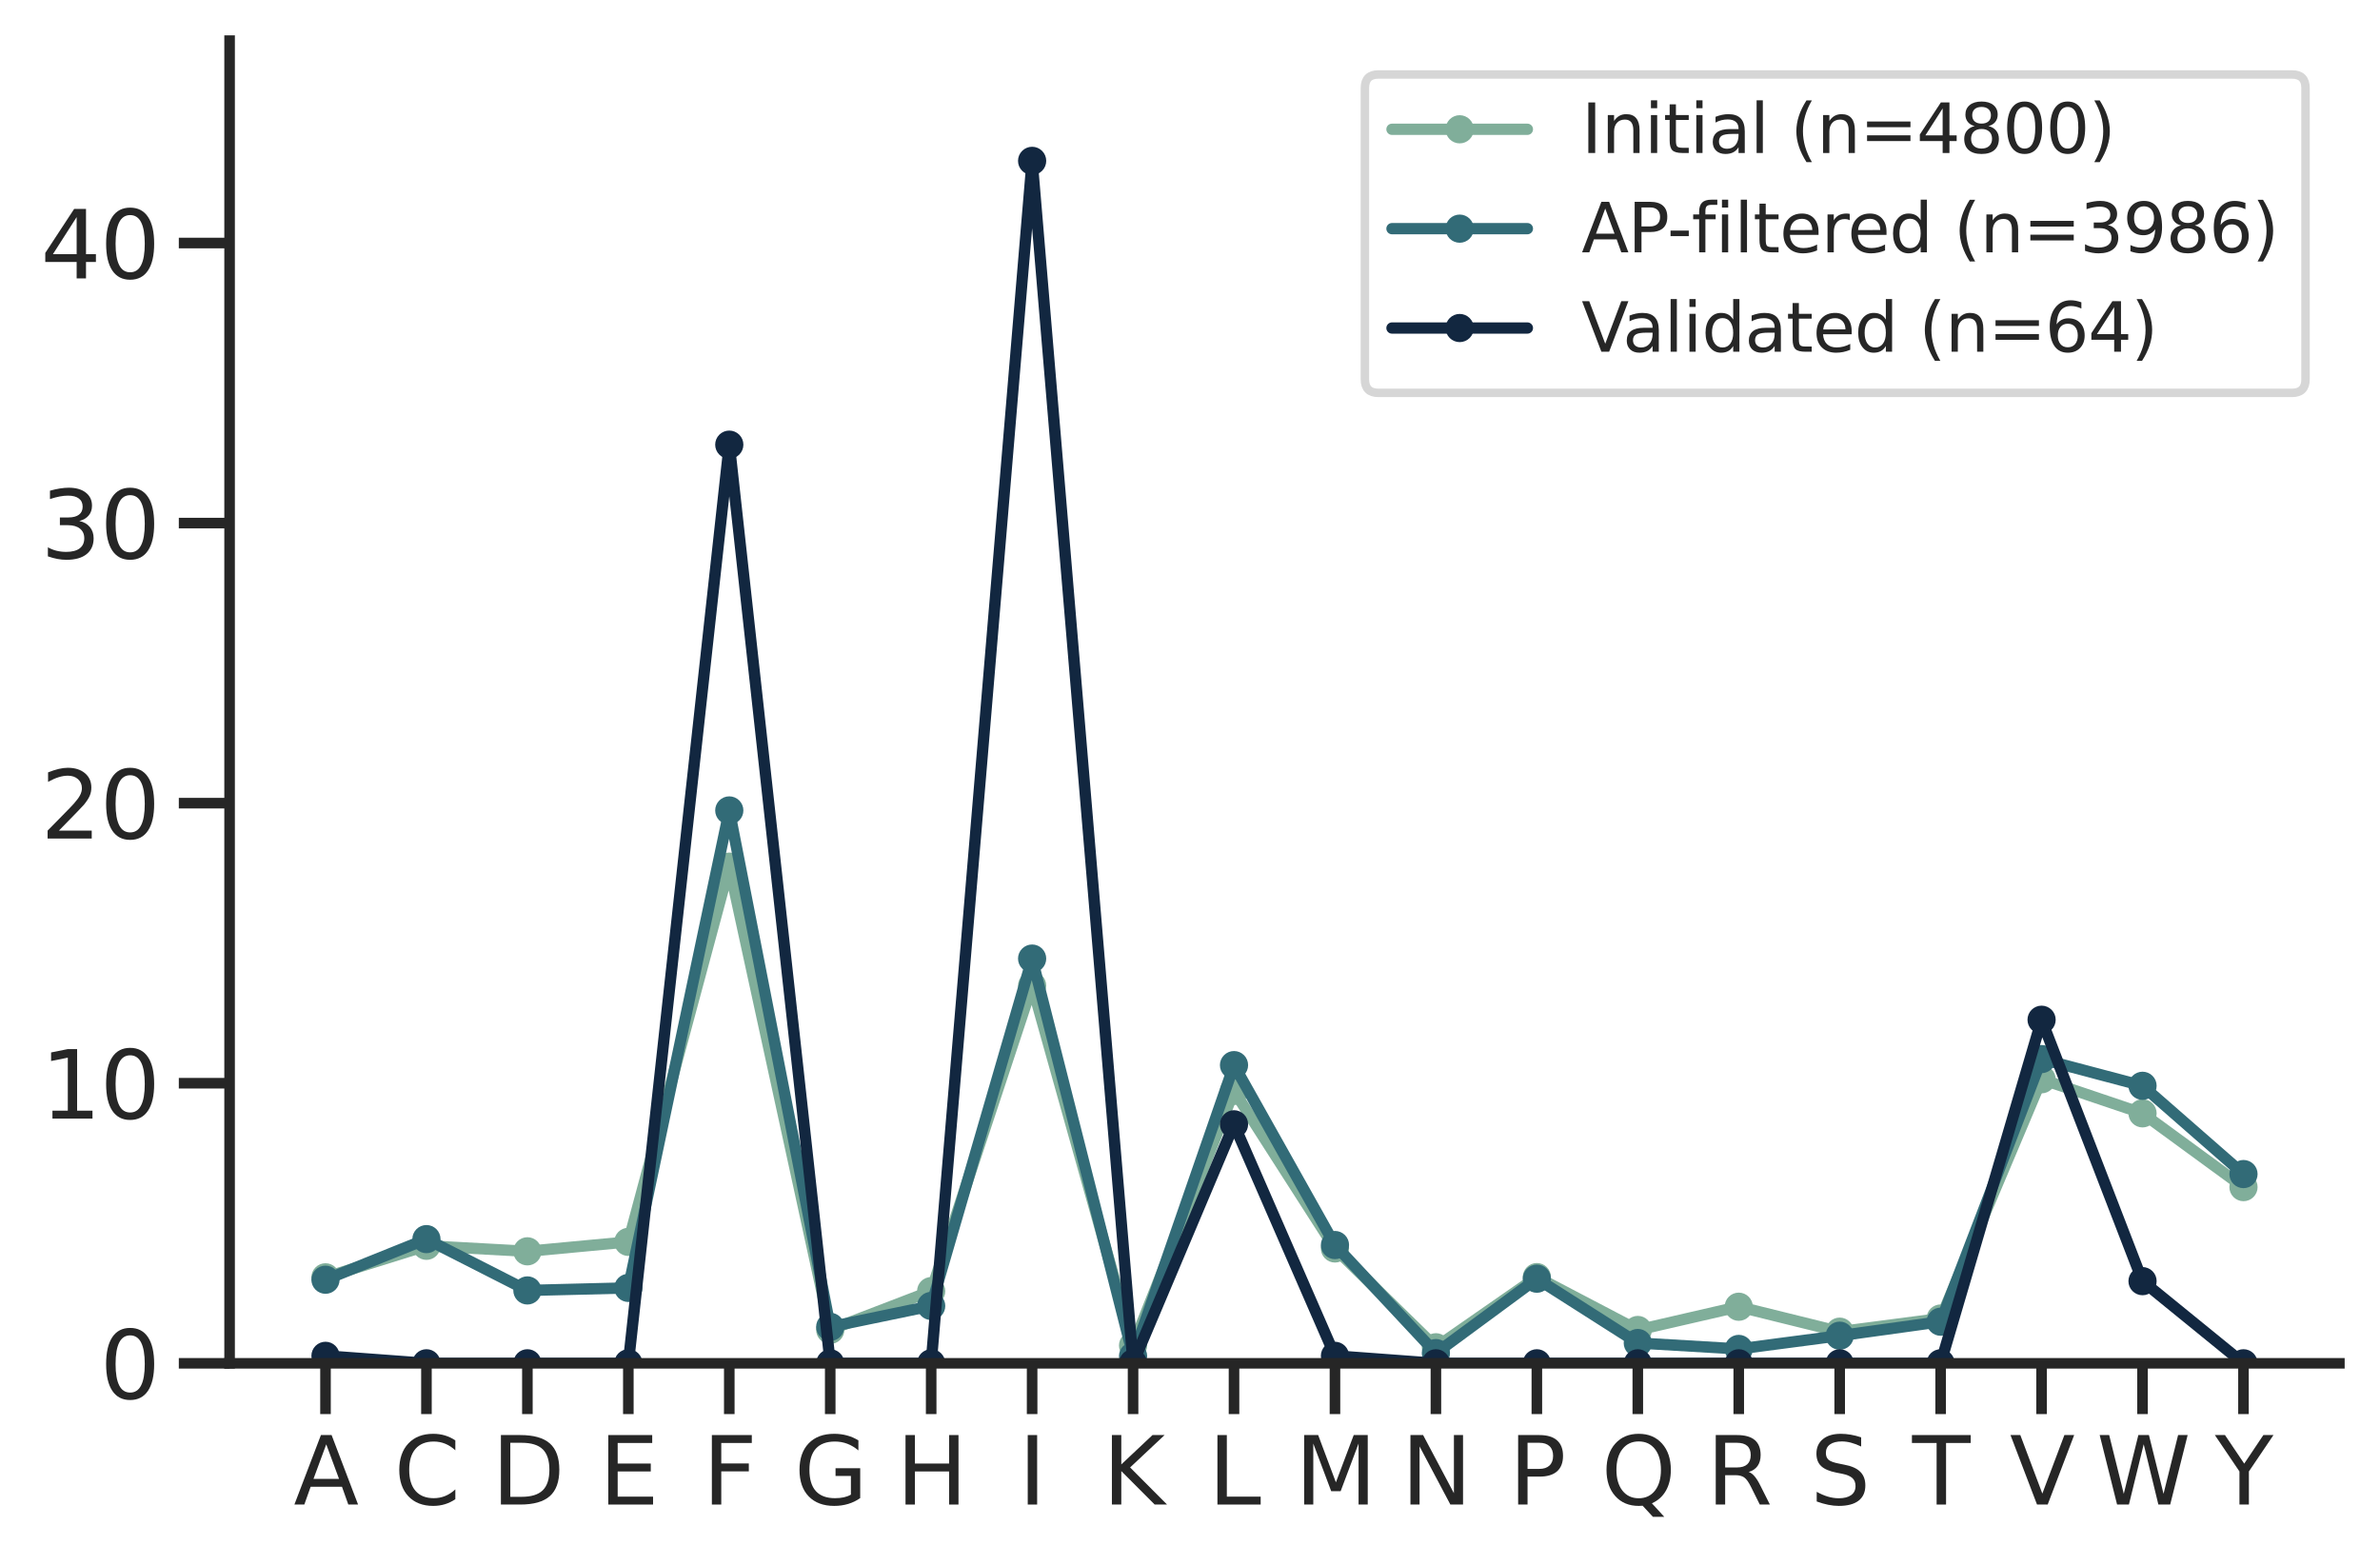 <?xml version="1.0" encoding="utf-8" standalone="no"?>
<!DOCTYPE svg PUBLIC "-//W3C//DTD SVG 1.1//EN"
  "http://www.w3.org/Graphics/SVG/1.1/DTD/svg11.dtd">
<svg xmlns:xlink="http://www.w3.org/1999/xlink" width="421.856pt" height="277.329pt" viewBox="0 0 421.856 277.329" xmlns="http://www.w3.org/2000/svg" version="1.1">
 <defs>
  <style type="text/css">*{stroke-linejoin: round; stroke-linecap: butt}</style>
 </defs>
 <g id="figure_1">
  <g id="patch_1">
   <path d="M 0 277.329 
L 421.856 277.329 
L 421.856 0 
L 0 0 
z
" style="fill: #ffffff"/>
  </g>
  <g id="axes_1">
   <g id="patch_2">
    <path d="M 40.696 241.66 
L 414.656 241.66 
L 414.656 7.2 
L 40.696 7.2 
z
" style="fill: #ffffff"/>
   </g>
   <g id="matplotlib.axis_1">
    <g id="xtick_1">
     <g id="line2d_1">
      <defs>
       <path id="me1edbd9ff6" d="M 0 0 
L 0 9 
" style="stroke: #262626; stroke-width: 1.875"/>
      </defs>
      <g>
       <use xlink:href="#me1edbd9ff6" x="57.694" y="241.66" style="fill: #262626; stroke: #262626; stroke-width: 1.875"/>
      </g>
     </g>
     <g id="text_1">
      <!-- A -->
      <g style="fill: #262626" transform="translate(52.051 266.697) scale(0.165 -0.165)">
       <defs>
        <path id="DejaVuSans-41" d="M 2188 4044 
L 1331 1722 
L 3047 1722 
L 2188 4044 
z
M 1831 4666 
L 2547 4666 
L 4325 0 
L 3669 0 
L 3244 1197 
L 1141 1197 
L 716 0 
L 50 0 
L 1831 4666 
z
" transform="scale(0.016)"/>
       </defs>
       <use xlink:href="#DejaVuSans-41"/>
      </g>
     </g>
    </g>
    <g id="xtick_2">
     <g id="line2d_2">
      <g>
       <use xlink:href="#me1edbd9ff6" x="75.587" y="241.66" style="fill: #262626; stroke: #262626; stroke-width: 1.875"/>
      </g>
     </g>
     <g id="text_2">
      <!-- C -->
      <g style="fill: #262626" transform="translate(69.826 266.697) scale(0.165 -0.165)">
       <defs>
        <path id="DejaVuSans-43" d="M 4122 4306 
L 4122 3641 
Q 3803 3938 3442 4084 
Q 3081 4231 2675 4231 
Q 1875 4231 1450 3742 
Q 1025 3253 1025 2328 
Q 1025 1406 1450 917 
Q 1875 428 2675 428 
Q 3081 428 3442 575 
Q 3803 722 4122 1019 
L 4122 359 
Q 3791 134 3420 21 
Q 3050 -91 2638 -91 
Q 1578 -91 968 557 
Q 359 1206 359 2328 
Q 359 3453 968 4101 
Q 1578 4750 2638 4750 
Q 3056 4750 3426 4639 
Q 3797 4528 4122 4306 
z
" transform="scale(0.016)"/>
       </defs>
       <use xlink:href="#DejaVuSans-43"/>
      </g>
     </g>
    </g>
    <g id="xtick_3">
     <g id="line2d_3">
      <g>
       <use xlink:href="#me1edbd9ff6" x="93.48" y="241.66" style="fill: #262626; stroke: #262626; stroke-width: 1.875"/>
      </g>
     </g>
     <g id="text_3">
      <!-- D -->
      <g style="fill: #262626" transform="translate(87.128 266.697) scale(0.165 -0.165)">
       <defs>
        <path id="DejaVuSans-44" d="M 1259 4147 
L 1259 519 
L 2022 519 
Q 2988 519 3436 956 
Q 3884 1394 3884 2338 
Q 3884 3275 3436 3711 
Q 2988 4147 2022 4147 
L 1259 4147 
z
M 628 4666 
L 1925 4666 
Q 3281 4666 3915 4102 
Q 4550 3538 4550 2338 
Q 4550 1131 3912 565 
Q 3275 0 1925 0 
L 628 0 
L 628 4666 
z
" transform="scale(0.016)"/>
       </defs>
       <use xlink:href="#DejaVuSans-44"/>
      </g>
     </g>
    </g>
    <g id="xtick_4">
     <g id="line2d_4">
      <g>
       <use xlink:href="#me1edbd9ff6" x="111.373" y="241.66" style="fill: #262626; stroke: #262626; stroke-width: 1.875"/>
      </g>
     </g>
     <g id="text_4">
      <!-- E -->
      <g style="fill: #262626" transform="translate(106.16 266.697) scale(0.165 -0.165)">
       <defs>
        <path id="DejaVuSans-45" d="M 628 4666 
L 3578 4666 
L 3578 4134 
L 1259 4134 
L 1259 2753 
L 3481 2753 
L 3481 2222 
L 1259 2222 
L 1259 531 
L 3634 531 
L 3634 0 
L 628 0 
L 628 4666 
z
" transform="scale(0.016)"/>
       </defs>
       <use xlink:href="#DejaVuSans-45"/>
      </g>
     </g>
    </g>
    <g id="xtick_5">
     <g id="line2d_5">
      <g>
       <use xlink:href="#me1edbd9ff6" x="129.266" y="241.66" style="fill: #262626; stroke: #262626; stroke-width: 1.875"/>
      </g>
     </g>
     <g id="text_5">
      <!-- F -->
      <g style="fill: #262626" transform="translate(124.521 266.697) scale(0.165 -0.165)">
       <defs>
        <path id="DejaVuSans-46" d="M 628 4666 
L 3309 4666 
L 3309 4134 
L 1259 4134 
L 1259 2759 
L 3109 2759 
L 3109 2228 
L 1259 2228 
L 1259 0 
L 628 0 
L 628 4666 
z
" transform="scale(0.016)"/>
       </defs>
       <use xlink:href="#DejaVuSans-46"/>
      </g>
     </g>
    </g>
    <g id="xtick_6">
     <g id="line2d_6">
      <g>
       <use xlink:href="#me1edbd9ff6" x="147.159" y="241.66" style="fill: #262626; stroke: #262626; stroke-width: 1.875"/>
      </g>
     </g>
     <g id="text_6">
      <!-- G -->
      <g style="fill: #262626" transform="translate(140.766 266.697) scale(0.165 -0.165)">
       <defs>
        <path id="DejaVuSans-47" d="M 3809 666 
L 3809 1919 
L 2778 1919 
L 2778 2438 
L 4434 2438 
L 4434 434 
Q 4069 175 3628 42 
Q 3188 -91 2688 -91 
Q 1594 -91 976 548 
Q 359 1188 359 2328 
Q 359 3472 976 4111 
Q 1594 4750 2688 4750 
Q 3144 4750 3555 4637 
Q 3966 4525 4313 4306 
L 4313 3634 
Q 3963 3931 3569 4081 
Q 3175 4231 2741 4231 
Q 1884 4231 1454 3753 
Q 1025 3275 1025 2328 
Q 1025 1384 1454 906 
Q 1884 428 2741 428 
Q 3075 428 3337 486 
Q 3600 544 3809 666 
z
" transform="scale(0.016)"/>
       </defs>
       <use xlink:href="#DejaVuSans-47"/>
      </g>
     </g>
    </g>
    <g id="xtick_7">
     <g id="line2d_7">
      <g>
       <use xlink:href="#me1edbd9ff6" x="165.051" y="241.66" style="fill: #262626; stroke: #262626; stroke-width: 1.875"/>
      </g>
     </g>
     <g id="text_7">
      <!-- H -->
      <g style="fill: #262626" transform="translate(158.847 266.697) scale(0.165 -0.165)">
       <defs>
        <path id="DejaVuSans-48" d="M 628 4666 
L 1259 4666 
L 1259 2753 
L 3553 2753 
L 3553 4666 
L 4184 4666 
L 4184 0 
L 3553 0 
L 3553 2222 
L 1259 2222 
L 1259 0 
L 628 0 
L 628 4666 
z
" transform="scale(0.016)"/>
       </defs>
       <use xlink:href="#DejaVuSans-48"/>
      </g>
     </g>
    </g>
    <g id="xtick_8">
     <g id="line2d_8">
      <g>
       <use xlink:href="#me1edbd9ff6" x="182.944" y="241.66" style="fill: #262626; stroke: #262626; stroke-width: 1.875"/>
      </g>
     </g>
     <g id="text_8">
      <!-- I -->
      <g style="fill: #262626" transform="translate(180.51 266.697) scale(0.165 -0.165)">
       <defs>
        <path id="DejaVuSans-49" d="M 628 4666 
L 1259 4666 
L 1259 0 
L 628 0 
L 628 4666 
z
" transform="scale(0.016)"/>
       </defs>
       <use xlink:href="#DejaVuSans-49"/>
      </g>
     </g>
    </g>
    <g id="xtick_9">
     <g id="line2d_9">
      <g>
       <use xlink:href="#me1edbd9ff6" x="200.837" y="241.66" style="fill: #262626; stroke: #262626; stroke-width: 1.875"/>
      </g>
     </g>
     <g id="text_9">
      <!-- K -->
      <g style="fill: #262626" transform="translate(195.427 266.697) scale(0.165 -0.165)">
       <defs>
        <path id="DejaVuSans-4b" d="M 628 4666 
L 1259 4666 
L 1259 2694 
L 3353 4666 
L 4166 4666 
L 1850 2491 
L 4331 0 
L 3500 0 
L 1259 2247 
L 1259 0 
L 628 0 
L 628 4666 
z
" transform="scale(0.016)"/>
       </defs>
       <use xlink:href="#DejaVuSans-4b"/>
      </g>
     </g>
    </g>
    <g id="xtick_10">
     <g id="line2d_10">
      <g>
       <use xlink:href="#me1edbd9ff6" x="218.73" y="241.66" style="fill: #262626; stroke: #262626; stroke-width: 1.875"/>
      </g>
     </g>
     <g id="text_10">
      <!-- L -->
      <g style="fill: #262626" transform="translate(214.133 266.697) scale(0.165 -0.165)">
       <defs>
        <path id="DejaVuSans-4c" d="M 628 4666 
L 1259 4666 
L 1259 531 
L 3531 531 
L 3531 0 
L 628 0 
L 628 4666 
z
" transform="scale(0.016)"/>
       </defs>
       <use xlink:href="#DejaVuSans-4c"/>
      </g>
     </g>
    </g>
    <g id="xtick_11">
     <g id="line2d_11">
      <g>
       <use xlink:href="#me1edbd9ff6" x="236.623" y="241.66" style="fill: #262626; stroke: #262626; stroke-width: 1.875"/>
      </g>
     </g>
     <g id="text_11">
      <!-- M -->
      <g style="fill: #262626" transform="translate(229.504 266.697) scale(0.165 -0.165)">
       <defs>
        <path id="DejaVuSans-4d" d="M 628 4666 
L 1569 4666 
L 2759 1491 
L 3956 4666 
L 4897 4666 
L 4897 0 
L 4281 0 
L 4281 4097 
L 3078 897 
L 2444 897 
L 1241 4097 
L 1241 0 
L 628 0 
L 628 4666 
z
" transform="scale(0.016)"/>
       </defs>
       <use xlink:href="#DejaVuSans-4d"/>
      </g>
     </g>
    </g>
    <g id="xtick_12">
     <g id="line2d_12">
      <g>
       <use xlink:href="#me1edbd9ff6" x="254.515" y="241.66" style="fill: #262626; stroke: #262626; stroke-width: 1.875"/>
      </g>
     </g>
     <g id="text_12">
      <!-- N -->
      <g style="fill: #262626" transform="translate(248.343 266.697) scale(0.165 -0.165)">
       <defs>
        <path id="DejaVuSans-4e" d="M 628 4666 
L 1478 4666 
L 3547 763 
L 3547 4666 
L 4159 4666 
L 4159 0 
L 3309 0 
L 1241 3903 
L 1241 0 
L 628 0 
L 628 4666 
z
" transform="scale(0.016)"/>
       </defs>
       <use xlink:href="#DejaVuSans-4e"/>
      </g>
     </g>
    </g>
    <g id="xtick_13">
     <g id="line2d_13">
      <g>
       <use xlink:href="#me1edbd9ff6" x="272.408" y="241.66" style="fill: #262626; stroke: #262626; stroke-width: 1.875"/>
      </g>
     </g>
     <g id="text_13">
      <!-- P -->
      <g style="fill: #262626" transform="translate(267.434 266.697) scale(0.165 -0.165)">
       <defs>
        <path id="DejaVuSans-50" d="M 1259 4147 
L 1259 2394 
L 2053 2394 
Q 2494 2394 2734 2622 
Q 2975 2850 2975 3272 
Q 2975 3691 2734 3919 
Q 2494 4147 2053 4147 
L 1259 4147 
z
M 628 4666 
L 2053 4666 
Q 2838 4666 3239 4311 
Q 3641 3956 3641 3272 
Q 3641 2581 3239 2228 
Q 2838 1875 2053 1875 
L 1259 1875 
L 1259 0 
L 628 0 
L 628 4666 
z
" transform="scale(0.016)"/>
       </defs>
       <use xlink:href="#DejaVuSans-50"/>
      </g>
     </g>
    </g>
    <g id="xtick_14">
     <g id="line2d_14">
      <g>
       <use xlink:href="#me1edbd9ff6" x="290.301" y="241.66" style="fill: #262626; stroke: #262626; stroke-width: 1.875"/>
      </g>
     </g>
     <g id="text_14">
      <!-- Q -->
      <g style="fill: #262626" transform="translate(283.807 266.697) scale(0.165 -0.165)">
       <defs>
        <path id="DejaVuSans-51" d="M 2522 4238 
Q 1834 4238 1429 3725 
Q 1025 3213 1025 2328 
Q 1025 1447 1429 934 
Q 1834 422 2522 422 
Q 3209 422 3611 934 
Q 4013 1447 4013 2328 
Q 4013 3213 3611 3725 
Q 3209 4238 2522 4238 
z
M 3406 84 
L 4238 -825 
L 3475 -825 
L 2784 -78 
Q 2681 -84 2626 -87 
Q 2572 -91 2522 -91 
Q 1538 -91 948 567 
Q 359 1225 359 2328 
Q 359 3434 948 4092 
Q 1538 4750 2522 4750 
Q 3503 4750 4090 4092 
Q 4678 3434 4678 2328 
Q 4678 1516 4351 937 
Q 4025 359 3406 84 
z
" transform="scale(0.016)"/>
       </defs>
       <use xlink:href="#DejaVuSans-51"/>
      </g>
     </g>
    </g>
    <g id="xtick_15">
     <g id="line2d_15">
      <g>
       <use xlink:href="#me1edbd9ff6" x="308.194" y="241.66" style="fill: #262626; stroke: #262626; stroke-width: 1.875"/>
      </g>
     </g>
     <g id="text_15">
      <!-- R -->
      <g style="fill: #262626" transform="translate(302.461 266.697) scale(0.165 -0.165)">
       <defs>
        <path id="DejaVuSans-52" d="M 2841 2188 
Q 3044 2119 3236 1894 
Q 3428 1669 3622 1275 
L 4263 0 
L 3584 0 
L 2988 1197 
Q 2756 1666 2539 1819 
Q 2322 1972 1947 1972 
L 1259 1972 
L 1259 0 
L 628 0 
L 628 4666 
L 2053 4666 
Q 2853 4666 3247 4331 
Q 3641 3997 3641 3322 
Q 3641 2881 3436 2590 
Q 3231 2300 2841 2188 
z
M 1259 4147 
L 1259 2491 
L 2053 2491 
Q 2509 2491 2742 2702 
Q 2975 2913 2975 3322 
Q 2975 3731 2742 3939 
Q 2509 4147 2053 4147 
L 1259 4147 
z
" transform="scale(0.016)"/>
       </defs>
       <use xlink:href="#DejaVuSans-52"/>
      </g>
     </g>
    </g>
    <g id="xtick_16">
     <g id="line2d_16">
      <g>
       <use xlink:href="#me1edbd9ff6" x="326.087" y="241.66" style="fill: #262626; stroke: #262626; stroke-width: 1.875"/>
      </g>
     </g>
     <g id="text_16">
      <!-- S -->
      <g style="fill: #262626" transform="translate(320.849 266.697) scale(0.165 -0.165)">
       <defs>
        <path id="DejaVuSans-53" d="M 3425 4513 
L 3425 3897 
Q 3066 4069 2747 4153 
Q 2428 4238 2131 4238 
Q 1616 4238 1336 4038 
Q 1056 3838 1056 3469 
Q 1056 3159 1242 3001 
Q 1428 2844 1947 2747 
L 2328 2669 
Q 3034 2534 3370 2195 
Q 3706 1856 3706 1288 
Q 3706 609 3251 259 
Q 2797 -91 1919 -91 
Q 1588 -91 1214 -16 
Q 841 59 441 206 
L 441 856 
Q 825 641 1194 531 
Q 1563 422 1919 422 
Q 2459 422 2753 634 
Q 3047 847 3047 1241 
Q 3047 1584 2836 1778 
Q 2625 1972 2144 2069 
L 1759 2144 
Q 1053 2284 737 2584 
Q 422 2884 422 3419 
Q 422 4038 858 4394 
Q 1294 4750 2059 4750 
Q 2388 4750 2728 4690 
Q 3069 4631 3425 4513 
z
" transform="scale(0.016)"/>
       </defs>
       <use xlink:href="#DejaVuSans-53"/>
      </g>
     </g>
    </g>
    <g id="xtick_17">
     <g id="line2d_17">
      <g>
       <use xlink:href="#me1edbd9ff6" x="343.98" y="241.66" style="fill: #262626; stroke: #262626; stroke-width: 1.875"/>
      </g>
     </g>
     <g id="text_17">
      <!-- T -->
      <g style="fill: #262626" transform="translate(338.941 266.697) scale(0.165 -0.165)">
       <defs>
        <path id="DejaVuSans-54" d="M -19 4666 
L 3928 4666 
L 3928 4134 
L 2272 4134 
L 2272 0 
L 1638 0 
L 1638 4134 
L -19 4134 
L -19 4666 
z
" transform="scale(0.016)"/>
       </defs>
       <use xlink:href="#DejaVuSans-54"/>
      </g>
     </g>
    </g>
    <g id="xtick_18">
     <g id="line2d_18">
      <g>
       <use xlink:href="#me1edbd9ff6" x="361.872" y="241.66" style="fill: #262626; stroke: #262626; stroke-width: 1.875"/>
      </g>
     </g>
     <g id="text_18">
      <!-- V -->
      <g style="fill: #262626" transform="translate(356.229 266.697) scale(0.165 -0.165)">
       <defs>
        <path id="DejaVuSans-56" d="M 1831 0 
L 50 4666 
L 709 4666 
L 2188 738 
L 3669 4666 
L 4325 4666 
L 2547 0 
L 1831 0 
z
" transform="scale(0.016)"/>
       </defs>
       <use xlink:href="#DejaVuSans-56"/>
      </g>
     </g>
    </g>
    <g id="xtick_19">
     <g id="line2d_19">
      <g>
       <use xlink:href="#me1edbd9ff6" x="379.765" y="241.66" style="fill: #262626; stroke: #262626; stroke-width: 1.875"/>
      </g>
     </g>
     <g id="text_19">
      <!-- W -->
      <g style="fill: #262626" transform="translate(371.608 266.697) scale(0.165 -0.165)">
       <defs>
        <path id="DejaVuSans-57" d="M 213 4666 
L 850 4666 
L 1831 722 
L 2809 4666 
L 3519 4666 
L 4500 722 
L 5478 4666 
L 6119 4666 
L 4947 0 
L 4153 0 
L 3169 4050 
L 2175 0 
L 1381 0 
L 213 4666 
z
" transform="scale(0.016)"/>
       </defs>
       <use xlink:href="#DejaVuSans-57"/>
      </g>
     </g>
    </g>
    <g id="xtick_20">
     <g id="line2d_20">
      <g>
       <use xlink:href="#me1edbd9ff6" x="397.658" y="241.66" style="fill: #262626; stroke: #262626; stroke-width: 1.875"/>
      </g>
     </g>
     <g id="text_20">
      <!-- Y -->
      <g style="fill: #262626" transform="translate(392.619 266.697) scale(0.165 -0.165)">
       <defs>
        <path id="DejaVuSans-59" d="M -13 4666 
L 666 4666 
L 1959 2747 
L 3244 4666 
L 3922 4666 
L 2272 2222 
L 2272 0 
L 1638 0 
L 1638 2222 
L -13 4666 
z
" transform="scale(0.016)"/>
       </defs>
       <use xlink:href="#DejaVuSans-59"/>
      </g>
     </g>
    </g>
   </g>
   <g id="matplotlib.axis_2">
    <g id="ytick_1">
     <g id="line2d_21">
      <defs>
       <path id="mb8376da812" d="M 0 0 
L -9 0 
" style="stroke: #262626; stroke-width: 1.875"/>
      </defs>
      <g>
       <use xlink:href="#mb8376da812" x="40.696" y="241.66" style="fill: #262626; stroke: #262626; stroke-width: 1.875"/>
      </g>
     </g>
     <g id="text_21">
      <!-- 0 -->
      <g style="fill: #262626" transform="translate(17.698 247.929) scale(0.165 -0.165)">
       <defs>
        <path id="DejaVuSans-30" d="M 2034 4250 
Q 1547 4250 1301 3770 
Q 1056 3291 1056 2328 
Q 1056 1369 1301 889 
Q 1547 409 2034 409 
Q 2525 409 2770 889 
Q 3016 1369 3016 2328 
Q 3016 3291 2770 3770 
Q 2525 4250 2034 4250 
z
M 2034 4750 
Q 2819 4750 3233 4129 
Q 3647 3509 3647 2328 
Q 3647 1150 3233 529 
Q 2819 -91 2034 -91 
Q 1250 -91 836 529 
Q 422 1150 422 2328 
Q 422 3509 836 4129 
Q 1250 4750 2034 4750 
z
" transform="scale(0.016)"/>
       </defs>
       <use xlink:href="#DejaVuSans-30"/>
      </g>
     </g>
    </g>
    <g id="ytick_2">
     <g id="line2d_22">
      <g>
       <use xlink:href="#mb8376da812" x="40.696" y="192.014" style="fill: #262626; stroke: #262626; stroke-width: 1.875"/>
      </g>
     </g>
     <g id="text_22">
      <!-- 10 -->
      <g style="fill: #262626" transform="translate(7.2 198.283) scale(0.165 -0.165)">
       <defs>
        <path id="DejaVuSans-31" d="M 794 531 
L 1825 531 
L 1825 4091 
L 703 3866 
L 703 4441 
L 1819 4666 
L 2450 4666 
L 2450 531 
L 3481 531 
L 3481 0 
L 794 0 
L 794 531 
z
" transform="scale(0.016)"/>
       </defs>
       <use xlink:href="#DejaVuSans-31"/>
       <use xlink:href="#DejaVuSans-30" transform="translate(63.623 0)"/>
      </g>
     </g>
    </g>
    <g id="ytick_3">
     <g id="line2d_23">
      <g>
       <use xlink:href="#mb8376da812" x="40.696" y="142.369" style="fill: #262626; stroke: #262626; stroke-width: 1.875"/>
      </g>
     </g>
     <g id="text_23">
      <!-- 20 -->
      <g style="fill: #262626" transform="translate(7.2 148.637) scale(0.165 -0.165)">
       <defs>
        <path id="DejaVuSans-32" d="M 1228 531 
L 3431 531 
L 3431 0 
L 469 0 
L 469 531 
Q 828 903 1448 1529 
Q 2069 2156 2228 2338 
Q 2531 2678 2651 2914 
Q 2772 3150 2772 3378 
Q 2772 3750 2511 3984 
Q 2250 4219 1831 4219 
Q 1534 4219 1204 4116 
Q 875 4013 500 3803 
L 500 4441 
Q 881 4594 1212 4672 
Q 1544 4750 1819 4750 
Q 2544 4750 2975 4387 
Q 3406 4025 3406 3419 
Q 3406 3131 3298 2873 
Q 3191 2616 2906 2266 
Q 2828 2175 2409 1742 
Q 1991 1309 1228 531 
z
" transform="scale(0.016)"/>
       </defs>
       <use xlink:href="#DejaVuSans-32"/>
       <use xlink:href="#DejaVuSans-30" transform="translate(63.623 0)"/>
      </g>
     </g>
    </g>
    <g id="ytick_4">
     <g id="line2d_24">
      <g>
       <use xlink:href="#mb8376da812" x="40.696" y="92.723" style="fill: #262626; stroke: #262626; stroke-width: 1.875"/>
      </g>
     </g>
     <g id="text_24">
      <!-- 30 -->
      <g style="fill: #262626" transform="translate(7.2 98.992) scale(0.165 -0.165)">
       <defs>
        <path id="DejaVuSans-33" d="M 2597 2516 
Q 3050 2419 3304 2112 
Q 3559 1806 3559 1356 
Q 3559 666 3084 287 
Q 2609 -91 1734 -91 
Q 1441 -91 1130 -33 
Q 819 25 488 141 
L 488 750 
Q 750 597 1062 519 
Q 1375 441 1716 441 
Q 2309 441 2620 675 
Q 2931 909 2931 1356 
Q 2931 1769 2642 2001 
Q 2353 2234 1838 2234 
L 1294 2234 
L 1294 2753 
L 1863 2753 
Q 2328 2753 2575 2939 
Q 2822 3125 2822 3475 
Q 2822 3834 2567 4026 
Q 2313 4219 1838 4219 
Q 1578 4219 1281 4162 
Q 984 4106 628 3988 
L 628 4550 
Q 988 4650 1302 4700 
Q 1616 4750 1894 4750 
Q 2613 4750 3031 4423 
Q 3450 4097 3450 3541 
Q 3450 3153 3228 2886 
Q 3006 2619 2597 2516 
z
" transform="scale(0.016)"/>
       </defs>
       <use xlink:href="#DejaVuSans-33"/>
       <use xlink:href="#DejaVuSans-30" transform="translate(63.623 0)"/>
      </g>
     </g>
    </g>
    <g id="ytick_5">
     <g id="line2d_25">
      <g>
       <use xlink:href="#mb8376da812" x="40.696" y="43.077" style="fill: #262626; stroke: #262626; stroke-width: 1.875"/>
      </g>
     </g>
     <g id="text_25">
      <!-- 40 -->
      <g style="fill: #262626" transform="translate(7.2 49.346) scale(0.165 -0.165)">
       <defs>
        <path id="DejaVuSans-34" d="M 2419 4116 
L 825 1625 
L 2419 1625 
L 2419 4116 
z
M 2253 4666 
L 3047 4666 
L 3047 1625 
L 3713 1625 
L 3713 1100 
L 3047 1100 
L 3047 0 
L 2419 0 
L 2419 1100 
L 313 1100 
L 313 1709 
L 2253 4666 
z
" transform="scale(0.016)"/>
       </defs>
       <use xlink:href="#DejaVuSans-34"/>
       <use xlink:href="#DejaVuSans-30" transform="translate(63.623 0)"/>
      </g>
     </g>
    </g>
   </g>
   <g id="line2d_26">
    <path d="M 57.694 226.419 
L 75.587 220.831 
L 93.48 221.809 
L 111.373 220.135 
L 129.266 153.621 
L 147.159 235.733 
L 165.051 228.865 
L 182.944 174.713 
L 200.837 238.499 
L 218.73 193.378 
L 236.623 221.301 
L 254.515 238.819 
L 272.408 226.382 
L 290.301 235.752 
L 308.194 231.631 
L 326.087 236.053 
L 343.98 233.72 
L 361.872 191.309 
L 379.765 197.349 
L 397.658 210.426 
" clip-path="url(#p6d2b942bc7)" style="fill: none; stroke: #80ae9a; stroke-width: 2; stroke-linecap: round"/>
    <defs>
     <path id="m32140e3505" d="M 0 2 
C 0.53 2 1.039 1.789 1.414 1.414 
C 1.789 1.039 2 0.53 2 0 
C 2 -0.53 1.789 -1.039 1.414 -1.414 
C 1.039 -1.789 0.53 -2 0 -2 
C -0.53 -2 -1.039 -1.789 -1.414 -1.414 
C -1.789 -1.039 -2 -0.53 -2 0 
C -2 0.53 -1.789 1.039 -1.414 1.414 
C -1.039 1.789 -0.53 2 0 2 
z
" style="stroke: #80ae9a"/>
    </defs>
    <g clip-path="url(#p6d2b942bc7)">
     <use xlink:href="#m32140e3505" x="57.694" y="226.419" style="fill: #80ae9a; stroke: #80ae9a"/>
     <use xlink:href="#m32140e3505" x="75.587" y="220.831" style="fill: #80ae9a; stroke: #80ae9a"/>
     <use xlink:href="#m32140e3505" x="93.48" y="221.809" style="fill: #80ae9a; stroke: #80ae9a"/>
     <use xlink:href="#m32140e3505" x="111.373" y="220.135" style="fill: #80ae9a; stroke: #80ae9a"/>
     <use xlink:href="#m32140e3505" x="129.266" y="153.621" style="fill: #80ae9a; stroke: #80ae9a"/>
     <use xlink:href="#m32140e3505" x="147.159" y="235.733" style="fill: #80ae9a; stroke: #80ae9a"/>
     <use xlink:href="#m32140e3505" x="165.051" y="228.865" style="fill: #80ae9a; stroke: #80ae9a"/>
     <use xlink:href="#m32140e3505" x="182.944" y="174.713" style="fill: #80ae9a; stroke: #80ae9a"/>
     <use xlink:href="#m32140e3505" x="200.837" y="238.499" style="fill: #80ae9a; stroke: #80ae9a"/>
     <use xlink:href="#m32140e3505" x="218.73" y="193.378" style="fill: #80ae9a; stroke: #80ae9a"/>
     <use xlink:href="#m32140e3505" x="236.623" y="221.301" style="fill: #80ae9a; stroke: #80ae9a"/>
     <use xlink:href="#m32140e3505" x="254.515" y="238.819" style="fill: #80ae9a; stroke: #80ae9a"/>
     <use xlink:href="#m32140e3505" x="272.408" y="226.382" style="fill: #80ae9a; stroke: #80ae9a"/>
     <use xlink:href="#m32140e3505" x="290.301" y="235.752" style="fill: #80ae9a; stroke: #80ae9a"/>
     <use xlink:href="#m32140e3505" x="308.194" y="231.631" style="fill: #80ae9a; stroke: #80ae9a"/>
     <use xlink:href="#m32140e3505" x="326.087" y="236.053" style="fill: #80ae9a; stroke: #80ae9a"/>
     <use xlink:href="#m32140e3505" x="343.98" y="233.72" style="fill: #80ae9a; stroke: #80ae9a"/>
     <use xlink:href="#m32140e3505" x="361.872" y="191.309" style="fill: #80ae9a; stroke: #80ae9a"/>
     <use xlink:href="#m32140e3505" x="379.765" y="197.349" style="fill: #80ae9a; stroke: #80ae9a"/>
     <use xlink:href="#m32140e3505" x="397.658" y="210.426" style="fill: #80ae9a; stroke: #80ae9a"/>
    </g>
   </g>
   <g id="line2d_27">
    <path d="M 57.694 226.843 
L 75.587 219.646 
L 93.48 228.742 
L 111.373 228.295 
L 129.266 143.66 
L 147.159 235.201 
L 165.051 231.491 
L 182.944 169.92 
L 200.837 240.386 
L 218.73 188.805 
L 236.623 220.697 
L 254.515 239.85 
L 272.408 226.664 
L 290.301 238.062 
L 308.194 239.112 
L 326.087 236.766 
L 343.98 234.285 
L 361.872 187.732 
L 379.765 192.47 
L 397.658 208.114 
" clip-path="url(#p6d2b942bc7)" style="fill: none; stroke: #326b77; stroke-width: 2; stroke-linecap: round"/>
    <defs>
     <path id="m40eddea2a4" d="M 0 2 
C 0.53 2 1.039 1.789 1.414 1.414 
C 1.789 1.039 2 0.53 2 0 
C 2 -0.53 1.789 -1.039 1.414 -1.414 
C 1.039 -1.789 0.53 -2 0 -2 
C -0.53 -2 -1.039 -1.789 -1.414 -1.414 
C -1.789 -1.039 -2 -0.53 -2 0 
C -2 0.53 -1.789 1.039 -1.414 1.414 
C -1.039 1.789 -0.53 2 0 2 
z
" style="stroke: #326b77"/>
    </defs>
    <g clip-path="url(#p6d2b942bc7)">
     <use xlink:href="#m40eddea2a4" x="57.694" y="226.843" style="fill: #326b77; stroke: #326b77"/>
     <use xlink:href="#m40eddea2a4" x="75.587" y="219.646" style="fill: #326b77; stroke: #326b77"/>
     <use xlink:href="#m40eddea2a4" x="93.48" y="228.742" style="fill: #326b77; stroke: #326b77"/>
     <use xlink:href="#m40eddea2a4" x="111.373" y="228.295" style="fill: #326b77; stroke: #326b77"/>
     <use xlink:href="#m40eddea2a4" x="129.266" y="143.66" style="fill: #326b77; stroke: #326b77"/>
     <use xlink:href="#m40eddea2a4" x="147.159" y="235.201" style="fill: #326b77; stroke: #326b77"/>
     <use xlink:href="#m40eddea2a4" x="165.051" y="231.491" style="fill: #326b77; stroke: #326b77"/>
     <use xlink:href="#m40eddea2a4" x="182.944" y="169.92" style="fill: #326b77; stroke: #326b77"/>
     <use xlink:href="#m40eddea2a4" x="200.837" y="240.386" style="fill: #326b77; stroke: #326b77"/>
     <use xlink:href="#m40eddea2a4" x="218.73" y="188.805" style="fill: #326b77; stroke: #326b77"/>
     <use xlink:href="#m40eddea2a4" x="236.623" y="220.697" style="fill: #326b77; stroke: #326b77"/>
     <use xlink:href="#m40eddea2a4" x="254.515" y="239.85" style="fill: #326b77; stroke: #326b77"/>
     <use xlink:href="#m40eddea2a4" x="272.408" y="226.664" style="fill: #326b77; stroke: #326b77"/>
     <use xlink:href="#m40eddea2a4" x="290.301" y="238.062" style="fill: #326b77; stroke: #326b77"/>
     <use xlink:href="#m40eddea2a4" x="308.194" y="239.112" style="fill: #326b77; stroke: #326b77"/>
     <use xlink:href="#m40eddea2a4" x="326.087" y="236.766" style="fill: #326b77; stroke: #326b77"/>
     <use xlink:href="#m40eddea2a4" x="343.98" y="234.285" style="fill: #326b77; stroke: #326b77"/>
     <use xlink:href="#m40eddea2a4" x="361.872" y="187.732" style="fill: #326b77; stroke: #326b77"/>
     <use xlink:href="#m40eddea2a4" x="379.765" y="192.47" style="fill: #326b77; stroke: #326b77"/>
     <use xlink:href="#m40eddea2a4" x="397.658" y="208.114" style="fill: #326b77; stroke: #326b77"/>
    </g>
   </g>
   <g id="line2d_28">
    <path d="M 57.694 240.336 
L 75.587 241.66 
L 93.48 241.66 
L 111.373 241.66 
L 129.266 78.822 
L 147.159 241.66 
L 165.051 241.66 
L 182.944 28.515 
L 200.837 241.66 
L 218.73 199.296 
L 236.623 240.336 
L 254.515 241.66 
L 272.408 241.66 
L 290.301 241.66 
L 308.194 241.66 
L 326.087 241.66 
L 343.98 241.66 
L 361.872 180.761 
L 379.765 227.097 
L 397.658 241.66 
" clip-path="url(#p6d2b942bc7)" style="fill: none; stroke: #122740; stroke-width: 2; stroke-linecap: round"/>
    <defs>
     <path id="m65fab3f86d" d="M 0 2 
C 0.53 2 1.039 1.789 1.414 1.414 
C 1.789 1.039 2 0.53 2 0 
C 2 -0.53 1.789 -1.039 1.414 -1.414 
C 1.039 -1.789 0.53 -2 0 -2 
C -0.53 -2 -1.039 -1.789 -1.414 -1.414 
C -1.789 -1.039 -2 -0.53 -2 0 
C -2 0.53 -1.789 1.039 -1.414 1.414 
C -1.039 1.789 -0.53 2 0 2 
z
" style="stroke: #122740"/>
    </defs>
    <g clip-path="url(#p6d2b942bc7)">
     <use xlink:href="#m65fab3f86d" x="57.694" y="240.336" style="fill: #122740; stroke: #122740"/>
     <use xlink:href="#m65fab3f86d" x="75.587" y="241.66" style="fill: #122740; stroke: #122740"/>
     <use xlink:href="#m65fab3f86d" x="93.48" y="241.66" style="fill: #122740; stroke: #122740"/>
     <use xlink:href="#m65fab3f86d" x="111.373" y="241.66" style="fill: #122740; stroke: #122740"/>
     <use xlink:href="#m65fab3f86d" x="129.266" y="78.822" style="fill: #122740; stroke: #122740"/>
     <use xlink:href="#m65fab3f86d" x="147.159" y="241.66" style="fill: #122740; stroke: #122740"/>
     <use xlink:href="#m65fab3f86d" x="165.051" y="241.66" style="fill: #122740; stroke: #122740"/>
     <use xlink:href="#m65fab3f86d" x="182.944" y="28.515" style="fill: #122740; stroke: #122740"/>
     <use xlink:href="#m65fab3f86d" x="200.837" y="241.66" style="fill: #122740; stroke: #122740"/>
     <use xlink:href="#m65fab3f86d" x="218.73" y="199.296" style="fill: #122740; stroke: #122740"/>
     <use xlink:href="#m65fab3f86d" x="236.623" y="240.336" style="fill: #122740; stroke: #122740"/>
     <use xlink:href="#m65fab3f86d" x="254.515" y="241.66" style="fill: #122740; stroke: #122740"/>
     <use xlink:href="#m65fab3f86d" x="272.408" y="241.66" style="fill: #122740; stroke: #122740"/>
     <use xlink:href="#m65fab3f86d" x="290.301" y="241.66" style="fill: #122740; stroke: #122740"/>
     <use xlink:href="#m65fab3f86d" x="308.194" y="241.66" style="fill: #122740; stroke: #122740"/>
     <use xlink:href="#m65fab3f86d" x="326.087" y="241.66" style="fill: #122740; stroke: #122740"/>
     <use xlink:href="#m65fab3f86d" x="343.98" y="241.66" style="fill: #122740; stroke: #122740"/>
     <use xlink:href="#m65fab3f86d" x="361.872" y="180.761" style="fill: #122740; stroke: #122740"/>
     <use xlink:href="#m65fab3f86d" x="379.765" y="227.097" style="fill: #122740; stroke: #122740"/>
     <use xlink:href="#m65fab3f86d" x="397.658" y="241.66" style="fill: #122740; stroke: #122740"/>
    </g>
   </g>
   <g id="patch_3">
    <path d="M 40.696 241.66 
L 40.696 7.2 
" style="fill: none; stroke: #262626; stroke-width: 1.875; stroke-linejoin: miter; stroke-linecap: square"/>
   </g>
   <g id="patch_4">
    <path d="M 40.696 241.66 
L 414.656 241.66 
" style="fill: none; stroke: #262626; stroke-width: 1.875; stroke-linejoin: miter; stroke-linecap: square"/>
   </g>
   <g id="legend_1">
    <g id="patch_5">
     <path d="M 244.329 69.641 
L 406.256 69.641 
Q 408.656 69.641 408.656 67.241 
L 408.656 15.6 
Q 408.656 13.2 406.256 13.2 
L 244.329 13.2 
Q 241.929 13.2 241.929 15.6 
L 241.929 67.241 
Q 241.929 69.641 244.329 69.641 
z
" style="fill: #ffffff; opacity: 0.8; stroke: #cccccc; stroke-width: 1.5; stroke-linejoin: miter"/>
    </g>
    <g id="line2d_29">
     <path d="M 246.729 22.918 
L 258.729 22.918 
L 270.729 22.918 
" style="fill: none; stroke: #80ae9a; stroke-width: 2; stroke-linecap: round"/>
     <g>
      <use xlink:href="#m32140e3505" x="258.729" y="22.918" style="fill: #80ae9a; stroke: #80ae9a"/>
     </g>
    </g>
    <g id="text_26">
     <!-- Initial (n=4800) -->
     <g style="fill: #262626" transform="translate(280.329 27.118) scale(0.12 -0.12)">
      <defs>
       <path id="DejaVuSans-6e" d="M 3513 2113 
L 3513 0 
L 2938 0 
L 2938 2094 
Q 2938 2591 2744 2837 
Q 2550 3084 2163 3084 
Q 1697 3084 1428 2787 
Q 1159 2491 1159 1978 
L 1159 0 
L 581 0 
L 581 3500 
L 1159 3500 
L 1159 2956 
Q 1366 3272 1645 3428 
Q 1925 3584 2291 3584 
Q 2894 3584 3203 3211 
Q 3513 2838 3513 2113 
z
" transform="scale(0.016)"/>
       <path id="DejaVuSans-69" d="M 603 3500 
L 1178 3500 
L 1178 0 
L 603 0 
L 603 3500 
z
M 603 4863 
L 1178 4863 
L 1178 4134 
L 603 4134 
L 603 4863 
z
" transform="scale(0.016)"/>
       <path id="DejaVuSans-74" d="M 1172 4494 
L 1172 3500 
L 2356 3500 
L 2356 3053 
L 1172 3053 
L 1172 1153 
Q 1172 725 1289 603 
Q 1406 481 1766 481 
L 2356 481 
L 2356 0 
L 1766 0 
Q 1100 0 847 248 
Q 594 497 594 1153 
L 594 3053 
L 172 3053 
L 172 3500 
L 594 3500 
L 594 4494 
L 1172 4494 
z
" transform="scale(0.016)"/>
       <path id="DejaVuSans-61" d="M 2194 1759 
Q 1497 1759 1228 1600 
Q 959 1441 959 1056 
Q 959 750 1161 570 
Q 1363 391 1709 391 
Q 2188 391 2477 730 
Q 2766 1069 2766 1631 
L 2766 1759 
L 2194 1759 
z
M 3341 1997 
L 3341 0 
L 2766 0 
L 2766 531 
Q 2569 213 2275 61 
Q 1981 -91 1556 -91 
Q 1019 -91 701 211 
Q 384 513 384 1019 
Q 384 1609 779 1909 
Q 1175 2209 1959 2209 
L 2766 2209 
L 2766 2266 
Q 2766 2663 2505 2880 
Q 2244 3097 1772 3097 
Q 1472 3097 1187 3025 
Q 903 2953 641 2809 
L 641 3341 
Q 956 3463 1253 3523 
Q 1550 3584 1831 3584 
Q 2591 3584 2966 3190 
Q 3341 2797 3341 1997 
z
" transform="scale(0.016)"/>
       <path id="DejaVuSans-6c" d="M 603 4863 
L 1178 4863 
L 1178 0 
L 603 0 
L 603 4863 
z
" transform="scale(0.016)"/>
       <path id="DejaVuSans-20" transform="scale(0.016)"/>
       <path id="DejaVuSans-28" d="M 1984 4856 
Q 1566 4138 1362 3434 
Q 1159 2731 1159 2009 
Q 1159 1288 1364 580 
Q 1569 -128 1984 -844 
L 1484 -844 
Q 1016 -109 783 600 
Q 550 1309 550 2009 
Q 550 2706 781 3412 
Q 1013 4119 1484 4856 
L 1984 4856 
z
" transform="scale(0.016)"/>
       <path id="DejaVuSans-3d" d="M 678 2906 
L 4684 2906 
L 4684 2381 
L 678 2381 
L 678 2906 
z
M 678 1631 
L 4684 1631 
L 4684 1100 
L 678 1100 
L 678 1631 
z
" transform="scale(0.016)"/>
       <path id="DejaVuSans-38" d="M 2034 2216 
Q 1584 2216 1326 1975 
Q 1069 1734 1069 1313 
Q 1069 891 1326 650 
Q 1584 409 2034 409 
Q 2484 409 2743 651 
Q 3003 894 3003 1313 
Q 3003 1734 2745 1975 
Q 2488 2216 2034 2216 
z
M 1403 2484 
Q 997 2584 770 2862 
Q 544 3141 544 3541 
Q 544 4100 942 4425 
Q 1341 4750 2034 4750 
Q 2731 4750 3128 4425 
Q 3525 4100 3525 3541 
Q 3525 3141 3298 2862 
Q 3072 2584 2669 2484 
Q 3125 2378 3379 2068 
Q 3634 1759 3634 1313 
Q 3634 634 3220 271 
Q 2806 -91 2034 -91 
Q 1263 -91 848 271 
Q 434 634 434 1313 
Q 434 1759 690 2068 
Q 947 2378 1403 2484 
z
M 1172 3481 
Q 1172 3119 1398 2916 
Q 1625 2713 2034 2713 
Q 2441 2713 2670 2916 
Q 2900 3119 2900 3481 
Q 2900 3844 2670 4047 
Q 2441 4250 2034 4250 
Q 1625 4250 1398 4047 
Q 1172 3844 1172 3481 
z
" transform="scale(0.016)"/>
       <path id="DejaVuSans-29" d="M 513 4856 
L 1013 4856 
Q 1481 4119 1714 3412 
Q 1947 2706 1947 2009 
Q 1947 1309 1714 600 
Q 1481 -109 1013 -844 
L 513 -844 
Q 928 -128 1133 580 
Q 1338 1288 1338 2009 
Q 1338 2731 1133 3434 
Q 928 4138 513 4856 
z
" transform="scale(0.016)"/>
      </defs>
      <use xlink:href="#DejaVuSans-49"/>
      <use xlink:href="#DejaVuSans-6e" transform="translate(29.492 0)"/>
      <use xlink:href="#DejaVuSans-69" transform="translate(92.871 0)"/>
      <use xlink:href="#DejaVuSans-74" transform="translate(120.654 0)"/>
      <use xlink:href="#DejaVuSans-69" transform="translate(159.863 0)"/>
      <use xlink:href="#DejaVuSans-61" transform="translate(187.646 0)"/>
      <use xlink:href="#DejaVuSans-6c" transform="translate(248.926 0)"/>
      <use xlink:href="#DejaVuSans-20" transform="translate(276.709 0)"/>
      <use xlink:href="#DejaVuSans-28" transform="translate(308.496 0)"/>
      <use xlink:href="#DejaVuSans-6e" transform="translate(347.51 0)"/>
      <use xlink:href="#DejaVuSans-3d" transform="translate(410.889 0)"/>
      <use xlink:href="#DejaVuSans-34" transform="translate(494.678 0)"/>
      <use xlink:href="#DejaVuSans-38" transform="translate(558.301 0)"/>
      <use xlink:href="#DejaVuSans-30" transform="translate(621.924 0)"/>
      <use xlink:href="#DejaVuSans-30" transform="translate(685.547 0)"/>
      <use xlink:href="#DejaVuSans-29" transform="translate(749.17 0)"/>
     </g>
    </g>
    <g id="line2d_30">
     <path d="M 246.729 40.532 
L 258.729 40.532 
L 270.729 40.532 
" style="fill: none; stroke: #326b77; stroke-width: 2; stroke-linecap: round"/>
     <g>
      <use xlink:href="#m40eddea2a4" x="258.729" y="40.532" style="fill: #326b77; stroke: #326b77"/>
     </g>
    </g>
    <g id="text_27">
     <!-- AP-filtered (n=3986) -->
     <g style="fill: #262626" transform="translate(280.329 44.732) scale(0.12 -0.12)">
      <defs>
       <path id="DejaVuSans-2d" d="M 313 2009 
L 1997 2009 
L 1997 1497 
L 313 1497 
L 313 2009 
z
" transform="scale(0.016)"/>
       <path id="DejaVuSans-66" d="M 2375 4863 
L 2375 4384 
L 1825 4384 
Q 1516 4384 1395 4259 
Q 1275 4134 1275 3809 
L 1275 3500 
L 2222 3500 
L 2222 3053 
L 1275 3053 
L 1275 0 
L 697 0 
L 697 3053 
L 147 3053 
L 147 3500 
L 697 3500 
L 697 3744 
Q 697 4328 969 4595 
Q 1241 4863 1831 4863 
L 2375 4863 
z
" transform="scale(0.016)"/>
       <path id="DejaVuSans-65" d="M 3597 1894 
L 3597 1613 
L 953 1613 
Q 991 1019 1311 708 
Q 1631 397 2203 397 
Q 2534 397 2845 478 
Q 3156 559 3463 722 
L 3463 178 
Q 3153 47 2828 -22 
Q 2503 -91 2169 -91 
Q 1331 -91 842 396 
Q 353 884 353 1716 
Q 353 2575 817 3079 
Q 1281 3584 2069 3584 
Q 2775 3584 3186 3129 
Q 3597 2675 3597 1894 
z
M 3022 2063 
Q 3016 2534 2758 2815 
Q 2500 3097 2075 3097 
Q 1594 3097 1305 2825 
Q 1016 2553 972 2059 
L 3022 2063 
z
" transform="scale(0.016)"/>
       <path id="DejaVuSans-72" d="M 2631 2963 
Q 2534 3019 2420 3045 
Q 2306 3072 2169 3072 
Q 1681 3072 1420 2755 
Q 1159 2438 1159 1844 
L 1159 0 
L 581 0 
L 581 3500 
L 1159 3500 
L 1159 2956 
Q 1341 3275 1631 3429 
Q 1922 3584 2338 3584 
Q 2397 3584 2469 3576 
Q 2541 3569 2628 3553 
L 2631 2963 
z
" transform="scale(0.016)"/>
       <path id="DejaVuSans-64" d="M 2906 2969 
L 2906 4863 
L 3481 4863 
L 3481 0 
L 2906 0 
L 2906 525 
Q 2725 213 2448 61 
Q 2172 -91 1784 -91 
Q 1150 -91 751 415 
Q 353 922 353 1747 
Q 353 2572 751 3078 
Q 1150 3584 1784 3584 
Q 2172 3584 2448 3432 
Q 2725 3281 2906 2969 
z
M 947 1747 
Q 947 1113 1208 752 
Q 1469 391 1925 391 
Q 2381 391 2643 752 
Q 2906 1113 2906 1747 
Q 2906 2381 2643 2742 
Q 2381 3103 1925 3103 
Q 1469 3103 1208 2742 
Q 947 2381 947 1747 
z
" transform="scale(0.016)"/>
       <path id="DejaVuSans-39" d="M 703 97 
L 703 672 
Q 941 559 1184 500 
Q 1428 441 1663 441 
Q 2288 441 2617 861 
Q 2947 1281 2994 2138 
Q 2813 1869 2534 1725 
Q 2256 1581 1919 1581 
Q 1219 1581 811 2004 
Q 403 2428 403 3163 
Q 403 3881 828 4315 
Q 1253 4750 1959 4750 
Q 2769 4750 3195 4129 
Q 3622 3509 3622 2328 
Q 3622 1225 3098 567 
Q 2575 -91 1691 -91 
Q 1453 -91 1209 -44 
Q 966 3 703 97 
z
M 1959 2075 
Q 2384 2075 2632 2365 
Q 2881 2656 2881 3163 
Q 2881 3666 2632 3958 
Q 2384 4250 1959 4250 
Q 1534 4250 1286 3958 
Q 1038 3666 1038 3163 
Q 1038 2656 1286 2365 
Q 1534 2075 1959 2075 
z
" transform="scale(0.016)"/>
       <path id="DejaVuSans-36" d="M 2113 2584 
Q 1688 2584 1439 2293 
Q 1191 2003 1191 1497 
Q 1191 994 1439 701 
Q 1688 409 2113 409 
Q 2538 409 2786 701 
Q 3034 994 3034 1497 
Q 3034 2003 2786 2293 
Q 2538 2584 2113 2584 
z
M 3366 4563 
L 3366 3988 
Q 3128 4100 2886 4159 
Q 2644 4219 2406 4219 
Q 1781 4219 1451 3797 
Q 1122 3375 1075 2522 
Q 1259 2794 1537 2939 
Q 1816 3084 2150 3084 
Q 2853 3084 3261 2657 
Q 3669 2231 3669 1497 
Q 3669 778 3244 343 
Q 2819 -91 2113 -91 
Q 1303 -91 875 529 
Q 447 1150 447 2328 
Q 447 3434 972 4092 
Q 1497 4750 2381 4750 
Q 2619 4750 2861 4703 
Q 3103 4656 3366 4563 
z
" transform="scale(0.016)"/>
      </defs>
      <use xlink:href="#DejaVuSans-41"/>
      <use xlink:href="#DejaVuSans-50" transform="translate(68.408 0)"/>
      <use xlink:href="#DejaVuSans-2d" transform="translate(126.461 0)"/>
      <use xlink:href="#DejaVuSans-66" transform="translate(162.545 0)"/>
      <use xlink:href="#DejaVuSans-69" transform="translate(197.75 0)"/>
      <use xlink:href="#DejaVuSans-6c" transform="translate(225.533 0)"/>
      <use xlink:href="#DejaVuSans-74" transform="translate(253.316 0)"/>
      <use xlink:href="#DejaVuSans-65" transform="translate(292.525 0)"/>
      <use xlink:href="#DejaVuSans-72" transform="translate(354.049 0)"/>
      <use xlink:href="#DejaVuSans-65" transform="translate(392.912 0)"/>
      <use xlink:href="#DejaVuSans-64" transform="translate(454.436 0)"/>
      <use xlink:href="#DejaVuSans-20" transform="translate(517.912 0)"/>
      <use xlink:href="#DejaVuSans-28" transform="translate(549.699 0)"/>
      <use xlink:href="#DejaVuSans-6e" transform="translate(588.713 0)"/>
      <use xlink:href="#DejaVuSans-3d" transform="translate(652.092 0)"/>
      <use xlink:href="#DejaVuSans-33" transform="translate(735.881 0)"/>
      <use xlink:href="#DejaVuSans-39" transform="translate(799.504 0)"/>
      <use xlink:href="#DejaVuSans-38" transform="translate(863.127 0)"/>
      <use xlink:href="#DejaVuSans-36" transform="translate(926.75 0)"/>
      <use xlink:href="#DejaVuSans-29" transform="translate(990.373 0)"/>
     </g>
    </g>
    <g id="line2d_31">
     <path d="M 246.729 58.146 
L 258.729 58.146 
L 270.729 58.146 
" style="fill: none; stroke: #122740; stroke-width: 2; stroke-linecap: round"/>
     <g>
      <use xlink:href="#m65fab3f86d" x="258.729" y="58.146" style="fill: #122740; stroke: #122740"/>
     </g>
    </g>
    <g id="text_28">
     <!-- Validated (n=64) -->
     <g style="fill: #262626" transform="translate(280.329 62.346) scale(0.12 -0.12)">
      <use xlink:href="#DejaVuSans-56"/>
      <use xlink:href="#DejaVuSans-61" transform="translate(60.658 0)"/>
      <use xlink:href="#DejaVuSans-6c" transform="translate(121.938 0)"/>
      <use xlink:href="#DejaVuSans-69" transform="translate(149.721 0)"/>
      <use xlink:href="#DejaVuSans-64" transform="translate(177.504 0)"/>
      <use xlink:href="#DejaVuSans-61" transform="translate(240.98 0)"/>
      <use xlink:href="#DejaVuSans-74" transform="translate(302.26 0)"/>
      <use xlink:href="#DejaVuSans-65" transform="translate(341.469 0)"/>
      <use xlink:href="#DejaVuSans-64" transform="translate(402.992 0)"/>
      <use xlink:href="#DejaVuSans-20" transform="translate(466.469 0)"/>
      <use xlink:href="#DejaVuSans-28" transform="translate(498.256 0)"/>
      <use xlink:href="#DejaVuSans-6e" transform="translate(537.27 0)"/>
      <use xlink:href="#DejaVuSans-3d" transform="translate(600.648 0)"/>
      <use xlink:href="#DejaVuSans-36" transform="translate(684.438 0)"/>
      <use xlink:href="#DejaVuSans-34" transform="translate(748.061 0)"/>
      <use xlink:href="#DejaVuSans-29" transform="translate(811.684 0)"/>
     </g>
    </g>
   </g>
  </g>
 </g>
 <defs>
  <clipPath id="p6d2b942bc7">
   <rect x="40.696" y="7.2" width="373.96" height="234.46"/>
  </clipPath>
 </defs>
</svg>
